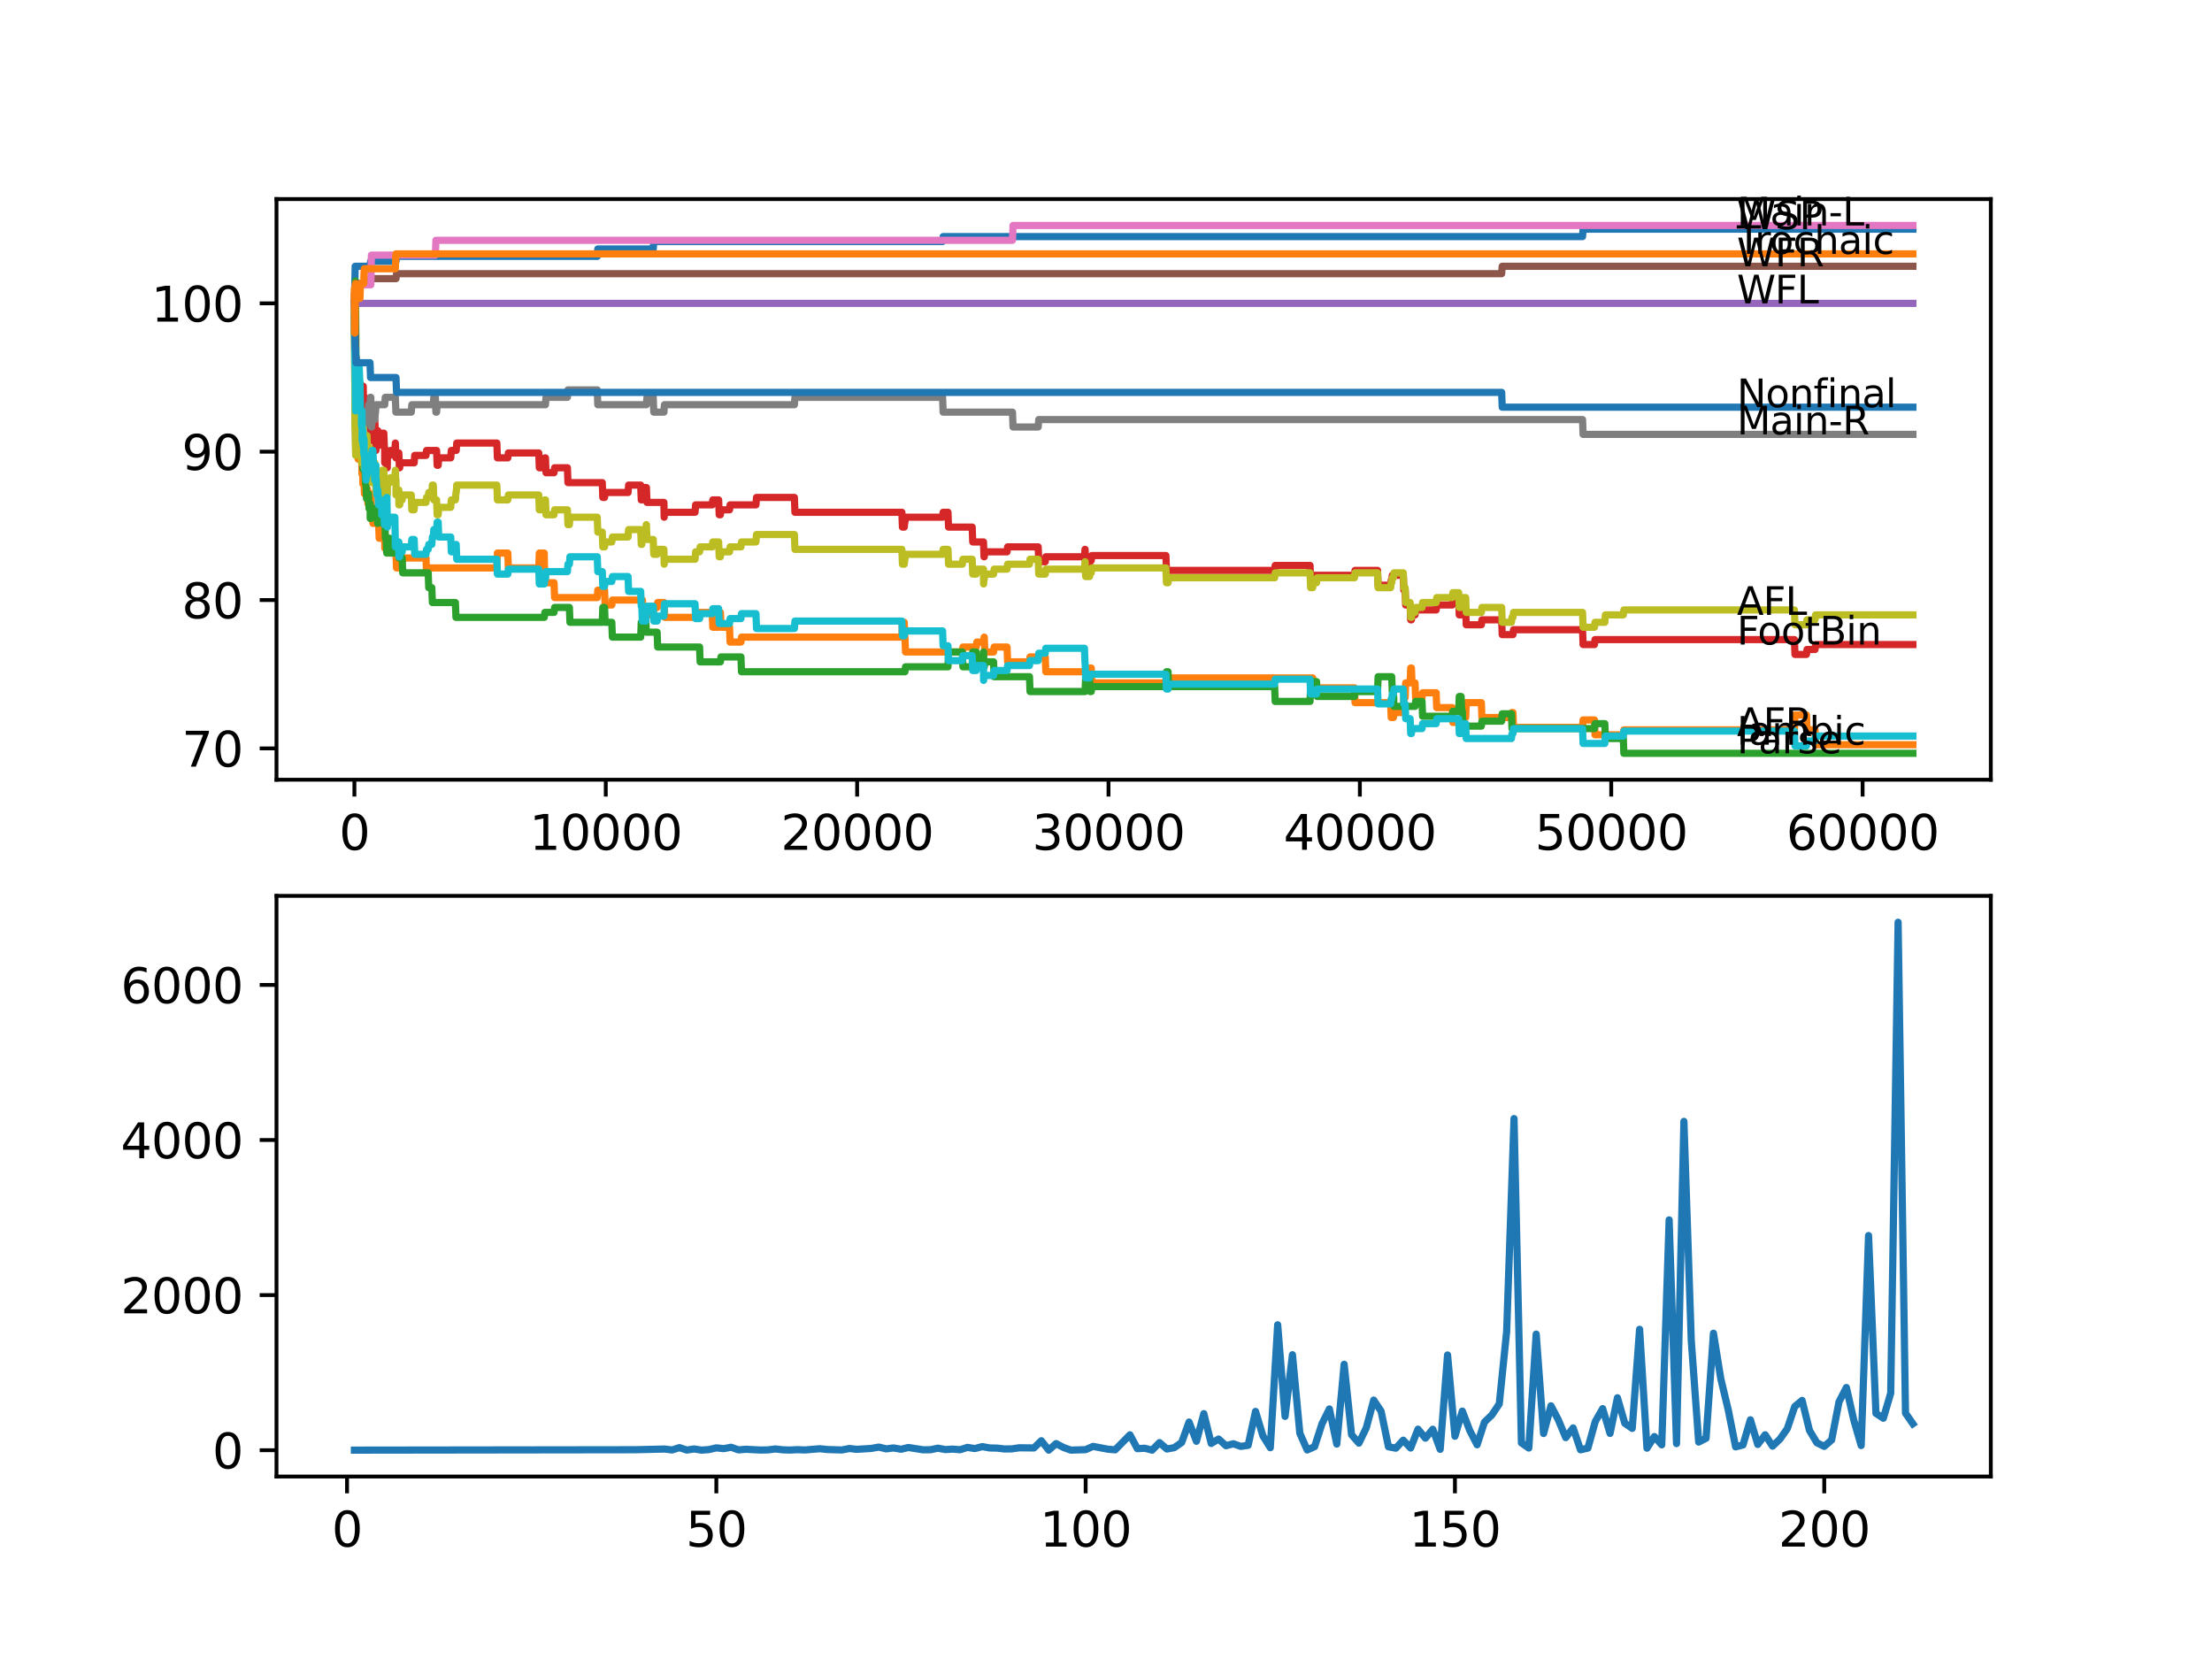 <?xml version="1.0" encoding="utf-8" standalone="no"?>
<!DOCTYPE svg PUBLIC "-//W3C//DTD SVG 1.1//EN"
  "http://www.w3.org/Graphics/SVG/1.1/DTD/svg11.dtd">
<svg xmlns:xlink="http://www.w3.org/1999/xlink" width="460.8pt" height="345.6pt" viewBox="0 0 460.8 345.6" xmlns="http://www.w3.org/2000/svg" version="1.1">
 <defs>
  <style type="text/css">*{stroke-linejoin: round; stroke-linecap: butt}</style>
 </defs>
 <g id="figure_1">
  <g id="patch_1">
   <path d="M 0 345.6 
L 460.8 345.6 
L 460.8 0 
L 0 0 
z
" style="fill: #ffffff"/>
  </g>
  <g id="axes_1">
   <g id="patch_2">
    <path d="M 57.6 162.432 
L 414.72 162.432 
L 414.72 41.472 
L 57.6 41.472 
z
" style="fill: #ffffff"/>
   </g>
   <g id="matplotlib.axis_1">
    <g id="xtick_1">
     <g id="line2d_1">
      <defs>
       <path id="m9321c99cbd" d="M 0 0 
L 0 3.5 
" style="stroke: #000000; stroke-width: 0.8"/>
      </defs>
      <g>
       <use xlink:href="#m9321c99cbd" x="73.827" y="162.432" style="stroke: #000000; stroke-width: 0.8"/>
      </g>
     </g>
     <g id="text_1">
      <!-- 0 -->
      <g transform="translate(70.646 177.03)scale(0.1 -0.1)">
       <defs>
        <path id="DejaVuSans-30" d="M 2034 4250 
Q 1547 4250 1301 3770 
Q 1056 3291 1056 2328 
Q 1056 1369 1301 889 
Q 1547 409 2034 409 
Q 2525 409 2770 889 
Q 3016 1369 3016 2328 
Q 3016 3291 2770 3770 
Q 2525 4250 2034 4250 
z
M 2034 4750 
Q 2819 4750 3233 4129 
Q 3647 3509 3647 2328 
Q 3647 1150 3233 529 
Q 2819 -91 2034 -91 
Q 1250 -91 836 529 
Q 422 1150 422 2328 
Q 422 3509 836 4129 
Q 1250 4750 2034 4750 
z
" transform="scale(0.016)"/>
       </defs>
       <use xlink:href="#DejaVuSans-30"/>
      </g>
     </g>
    </g>
    <g id="xtick_2">
     <g id="line2d_2">
      <g>
       <use xlink:href="#m9321c99cbd" x="126.192" y="162.432" style="stroke: #000000; stroke-width: 0.8"/>
      </g>
     </g>
     <g id="text_2">
      <!-- 10000 -->
      <g transform="translate(110.286 177.03)scale(0.1 -0.1)">
       <defs>
        <path id="DejaVuSans-31" d="M 794 531 
L 1825 531 
L 1825 4091 
L 703 3866 
L 703 4441 
L 1819 4666 
L 2450 4666 
L 2450 531 
L 3481 531 
L 3481 0 
L 794 0 
L 794 531 
z
" transform="scale(0.016)"/>
       </defs>
       <use xlink:href="#DejaVuSans-31"/>
       <use xlink:href="#DejaVuSans-30" x="63.623"/>
       <use xlink:href="#DejaVuSans-30" x="127.246"/>
       <use xlink:href="#DejaVuSans-30" x="190.869"/>
       <use xlink:href="#DejaVuSans-30" x="254.492"/>
      </g>
     </g>
    </g>
    <g id="xtick_3">
     <g id="line2d_3">
      <g>
       <use xlink:href="#m9321c99cbd" x="178.556" y="162.432" style="stroke: #000000; stroke-width: 0.8"/>
      </g>
     </g>
     <g id="text_3">
      <!-- 20000 -->
      <g transform="translate(162.65 177.03)scale(0.1 -0.1)">
       <defs>
        <path id="DejaVuSans-32" d="M 1228 531 
L 3431 531 
L 3431 0 
L 469 0 
L 469 531 
Q 828 903 1448 1529 
Q 2069 2156 2228 2338 
Q 2531 2678 2651 2914 
Q 2772 3150 2772 3378 
Q 2772 3750 2511 3984 
Q 2250 4219 1831 4219 
Q 1534 4219 1204 4116 
Q 875 4013 500 3803 
L 500 4441 
Q 881 4594 1212 4672 
Q 1544 4750 1819 4750 
Q 2544 4750 2975 4387 
Q 3406 4025 3406 3419 
Q 3406 3131 3298 2873 
Q 3191 2616 2906 2266 
Q 2828 2175 2409 1742 
Q 1991 1309 1228 531 
z
" transform="scale(0.016)"/>
       </defs>
       <use xlink:href="#DejaVuSans-32"/>
       <use xlink:href="#DejaVuSans-30" x="63.623"/>
       <use xlink:href="#DejaVuSans-30" x="127.246"/>
       <use xlink:href="#DejaVuSans-30" x="190.869"/>
       <use xlink:href="#DejaVuSans-30" x="254.492"/>
      </g>
     </g>
    </g>
    <g id="xtick_4">
     <g id="line2d_4">
      <g>
       <use xlink:href="#m9321c99cbd" x="230.921" y="162.432" style="stroke: #000000; stroke-width: 0.8"/>
      </g>
     </g>
     <g id="text_4">
      <!-- 30000 -->
      <g transform="translate(215.015 177.03)scale(0.1 -0.1)">
       <defs>
        <path id="DejaVuSans-33" d="M 2597 2516 
Q 3050 2419 3304 2112 
Q 3559 1806 3559 1356 
Q 3559 666 3084 287 
Q 2609 -91 1734 -91 
Q 1441 -91 1130 -33 
Q 819 25 488 141 
L 488 750 
Q 750 597 1062 519 
Q 1375 441 1716 441 
Q 2309 441 2620 675 
Q 2931 909 2931 1356 
Q 2931 1769 2642 2001 
Q 2353 2234 1838 2234 
L 1294 2234 
L 1294 2753 
L 1863 2753 
Q 2328 2753 2575 2939 
Q 2822 3125 2822 3475 
Q 2822 3834 2567 4026 
Q 2313 4219 1838 4219 
Q 1578 4219 1281 4162 
Q 984 4106 628 3988 
L 628 4550 
Q 988 4650 1302 4700 
Q 1616 4750 1894 4750 
Q 2613 4750 3031 4423 
Q 3450 4097 3450 3541 
Q 3450 3153 3228 2886 
Q 3006 2619 2597 2516 
z
" transform="scale(0.016)"/>
       </defs>
       <use xlink:href="#DejaVuSans-33"/>
       <use xlink:href="#DejaVuSans-30" x="63.623"/>
       <use xlink:href="#DejaVuSans-30" x="127.246"/>
       <use xlink:href="#DejaVuSans-30" x="190.869"/>
       <use xlink:href="#DejaVuSans-30" x="254.492"/>
      </g>
     </g>
    </g>
    <g id="xtick_5">
     <g id="line2d_5">
      <g>
       <use xlink:href="#m9321c99cbd" x="283.285" y="162.432" style="stroke: #000000; stroke-width: 0.8"/>
      </g>
     </g>
     <g id="text_5">
      <!-- 40000 -->
      <g transform="translate(267.379 177.03)scale(0.1 -0.1)">
       <defs>
        <path id="DejaVuSans-34" d="M 2419 4116 
L 825 1625 
L 2419 1625 
L 2419 4116 
z
M 2253 4666 
L 3047 4666 
L 3047 1625 
L 3713 1625 
L 3713 1100 
L 3047 1100 
L 3047 0 
L 2419 0 
L 2419 1100 
L 313 1100 
L 313 1709 
L 2253 4666 
z
" transform="scale(0.016)"/>
       </defs>
       <use xlink:href="#DejaVuSans-34"/>
       <use xlink:href="#DejaVuSans-30" x="63.623"/>
       <use xlink:href="#DejaVuSans-30" x="127.246"/>
       <use xlink:href="#DejaVuSans-30" x="190.869"/>
       <use xlink:href="#DejaVuSans-30" x="254.492"/>
      </g>
     </g>
    </g>
    <g id="xtick_6">
     <g id="line2d_6">
      <g>
       <use xlink:href="#m9321c99cbd" x="335.65" y="162.432" style="stroke: #000000; stroke-width: 0.8"/>
      </g>
     </g>
     <g id="text_6">
      <!-- 50000 -->
      <g transform="translate(319.744 177.03)scale(0.1 -0.1)">
       <defs>
        <path id="DejaVuSans-35" d="M 691 4666 
L 3169 4666 
L 3169 4134 
L 1269 4134 
L 1269 2991 
Q 1406 3038 1543 3061 
Q 1681 3084 1819 3084 
Q 2600 3084 3056 2656 
Q 3513 2228 3513 1497 
Q 3513 744 3044 326 
Q 2575 -91 1722 -91 
Q 1428 -91 1123 -41 
Q 819 9 494 109 
L 494 744 
Q 775 591 1075 516 
Q 1375 441 1709 441 
Q 2250 441 2565 725 
Q 2881 1009 2881 1497 
Q 2881 1984 2565 2268 
Q 2250 2553 1709 2553 
Q 1456 2553 1204 2497 
Q 953 2441 691 2322 
L 691 4666 
z
" transform="scale(0.016)"/>
       </defs>
       <use xlink:href="#DejaVuSans-35"/>
       <use xlink:href="#DejaVuSans-30" x="63.623"/>
       <use xlink:href="#DejaVuSans-30" x="127.246"/>
       <use xlink:href="#DejaVuSans-30" x="190.869"/>
       <use xlink:href="#DejaVuSans-30" x="254.492"/>
      </g>
     </g>
    </g>
    <g id="xtick_7">
     <g id="line2d_7">
      <g>
       <use xlink:href="#m9321c99cbd" x="388.014" y="162.432" style="stroke: #000000; stroke-width: 0.8"/>
      </g>
     </g>
     <g id="text_7">
      <!-- 60000 -->
      <g transform="translate(372.108 177.03)scale(0.1 -0.1)">
       <defs>
        <path id="DejaVuSans-36" d="M 2113 2584 
Q 1688 2584 1439 2293 
Q 1191 2003 1191 1497 
Q 1191 994 1439 701 
Q 1688 409 2113 409 
Q 2538 409 2786 701 
Q 3034 994 3034 1497 
Q 3034 2003 2786 2293 
Q 2538 2584 2113 2584 
z
M 3366 4563 
L 3366 3988 
Q 3128 4100 2886 4159 
Q 2644 4219 2406 4219 
Q 1781 4219 1451 3797 
Q 1122 3375 1075 2522 
Q 1259 2794 1537 2939 
Q 1816 3084 2150 3084 
Q 2853 3084 3261 2657 
Q 3669 2231 3669 1497 
Q 3669 778 3244 343 
Q 2819 -91 2113 -91 
Q 1303 -91 875 529 
Q 447 1150 447 2328 
Q 447 3434 972 4092 
Q 1497 4750 2381 4750 
Q 2619 4750 2861 4703 
Q 3103 4656 3366 4563 
z
" transform="scale(0.016)"/>
       </defs>
       <use xlink:href="#DejaVuSans-36"/>
       <use xlink:href="#DejaVuSans-30" x="63.623"/>
       <use xlink:href="#DejaVuSans-30" x="127.246"/>
       <use xlink:href="#DejaVuSans-30" x="190.869"/>
       <use xlink:href="#DejaVuSans-30" x="254.492"/>
      </g>
     </g>
    </g>
   </g>
   <g id="matplotlib.axis_2">
    <g id="ytick_1">
     <g id="line2d_8">
      <defs>
       <path id="ma0bfb85cba" d="M 0 0 
L -3.5 0 
" style="stroke: #000000; stroke-width: 0.8"/>
      </defs>
      <g>
       <use xlink:href="#ma0bfb85cba" x="57.6" y="155.904" style="stroke: #000000; stroke-width: 0.8"/>
      </g>
     </g>
     <g id="text_8">
      <!-- 70 -->
      <g transform="translate(37.875 159.703)scale(0.1 -0.1)">
       <defs>
        <path id="DejaVuSans-37" d="M 525 4666 
L 3525 4666 
L 3525 4397 
L 1831 0 
L 1172 0 
L 2766 4134 
L 525 4134 
L 525 4666 
z
" transform="scale(0.016)"/>
       </defs>
       <use xlink:href="#DejaVuSans-37"/>
       <use xlink:href="#DejaVuSans-30" x="63.623"/>
      </g>
     </g>
    </g>
    <g id="ytick_2">
     <g id="line2d_9">
      <g>
       <use xlink:href="#ma0bfb85cba" x="57.6" y="125.001" style="stroke: #000000; stroke-width: 0.8"/>
      </g>
     </g>
     <g id="text_9">
      <!-- 80 -->
      <g transform="translate(37.875 128.8)scale(0.1 -0.1)">
       <defs>
        <path id="DejaVuSans-38" d="M 2034 2216 
Q 1584 2216 1326 1975 
Q 1069 1734 1069 1313 
Q 1069 891 1326 650 
Q 1584 409 2034 409 
Q 2484 409 2743 651 
Q 3003 894 3003 1313 
Q 3003 1734 2745 1975 
Q 2488 2216 2034 2216 
z
M 1403 2484 
Q 997 2584 770 2862 
Q 544 3141 544 3541 
Q 544 4100 942 4425 
Q 1341 4750 2034 4750 
Q 2731 4750 3128 4425 
Q 3525 4100 3525 3541 
Q 3525 3141 3298 2862 
Q 3072 2584 2669 2484 
Q 3125 2378 3379 2068 
Q 3634 1759 3634 1313 
Q 3634 634 3220 271 
Q 2806 -91 2034 -91 
Q 1263 -91 848 271 
Q 434 634 434 1313 
Q 434 1759 690 2068 
Q 947 2378 1403 2484 
z
M 1172 3481 
Q 1172 3119 1398 2916 
Q 1625 2713 2034 2713 
Q 2441 2713 2670 2916 
Q 2900 3119 2900 3481 
Q 2900 3844 2670 4047 
Q 2441 4250 2034 4250 
Q 1625 4250 1398 4047 
Q 1172 3844 1172 3481 
z
" transform="scale(0.016)"/>
       </defs>
       <use xlink:href="#DejaVuSans-38"/>
       <use xlink:href="#DejaVuSans-30" x="63.623"/>
      </g>
     </g>
    </g>
    <g id="ytick_3">
     <g id="line2d_10">
      <g>
       <use xlink:href="#ma0bfb85cba" x="57.6" y="94.097" style="stroke: #000000; stroke-width: 0.8"/>
      </g>
     </g>
     <g id="text_10">
      <!-- 90 -->
      <g transform="translate(37.875 97.897)scale(0.1 -0.1)">
       <defs>
        <path id="DejaVuSans-39" d="M 703 97 
L 703 672 
Q 941 559 1184 500 
Q 1428 441 1663 441 
Q 2288 441 2617 861 
Q 2947 1281 2994 2138 
Q 2813 1869 2534 1725 
Q 2256 1581 1919 1581 
Q 1219 1581 811 2004 
Q 403 2428 403 3163 
Q 403 3881 828 4315 
Q 1253 4750 1959 4750 
Q 2769 4750 3195 4129 
Q 3622 3509 3622 2328 
Q 3622 1225 3098 567 
Q 2575 -91 1691 -91 
Q 1453 -91 1209 -44 
Q 966 3 703 97 
z
M 1959 2075 
Q 2384 2075 2632 2365 
Q 2881 2656 2881 3163 
Q 2881 3666 2632 3958 
Q 2384 4250 1959 4250 
Q 1534 4250 1286 3958 
Q 1038 3666 1038 3163 
Q 1038 2656 1286 2365 
Q 1534 2075 1959 2075 
z
" transform="scale(0.016)"/>
       </defs>
       <use xlink:href="#DejaVuSans-39"/>
       <use xlink:href="#DejaVuSans-30" x="63.623"/>
      </g>
     </g>
    </g>
    <g id="ytick_4">
     <g id="line2d_11">
      <g>
       <use xlink:href="#ma0bfb85cba" x="57.6" y="63.194" style="stroke: #000000; stroke-width: 0.8"/>
      </g>
     </g>
     <g id="text_11">
      <!-- 100 -->
      <g transform="translate(31.512 66.994)scale(0.1 -0.1)">
       <use xlink:href="#DejaVuSans-31"/>
       <use xlink:href="#DejaVuSans-30" x="63.623"/>
       <use xlink:href="#DejaVuSans-30" x="127.246"/>
      </g>
     </g>
    </g>
   </g>
   <g id="line2d_12">
    <path d="M 73.833 61.649 
L 73.859 61.649 
L 73.99 55.469 
L 77.079 55.469 
L 77.195 54.438 
L 82.494 54.438 
L 82.609 53.408 
L 124.417 53.408 
L 124.532 51.863 
L 136.078 51.863 
L 136.194 50.318 
L 196.355 50.318 
L 196.47 49.288 
L 329.67 49.288 
L 329.785 47.743 
L 398.487 47.743 
L 398.487 47.743 
" clip-path="url(#p27b33a92a0)" style="fill: none; stroke: #1f77b4; stroke-width: 1.5; stroke-linecap: square"/>
   </g>
   <g id="line2d_13">
    <path d="M 73.833 61.649 
L 73.838 61.649 
L 73.979 82.251 
L 74 82.251 
L 74.121 89.462 
L 74.142 89.462 
L 74.262 87.402 
L 74.283 87.402 
L 74.398 92.552 
L 74.498 92.552 
L 74.613 95.643 
L 75.372 95.643 
L 75.404 98.733 
L 75.419 94.613 
L 75.477 94.613 
L 75.545 94.613 
L 75.592 100.793 
L 75.66 99.763 
L 75.807 99.763 
L 75.922 102.853 
L 76.241 102.853 
L 76.357 101.823 
L 76.54 101.823 
L 76.655 104.914 
L 76.755 104.914 
L 76.87 103.883 
L 77.111 103.883 
L 77.226 102.853 
L 77.289 102.853 
L 77.404 105.944 
L 77.582 105.944 
L 77.697 109.034 
L 78.87 109.034 
L 78.985 112.124 
L 79.514 112.124 
L 79.629 111.094 
L 80.148 111.094 
L 80.153 114.184 
L 80.258 112.124 
L 80.698 112.124 
L 80.813 115.215 
L 82.489 115.215 
L 82.604 118.305 
L 83.007 118.305 
L 83.138 114.184 
L 83.258 114.184 
L 83.374 117.275 
L 83.777 117.275 
L 83.892 116.245 
L 88.746 116.245 
L 88.861 119.335 
L 89.202 119.335 
L 89.317 118.305 
L 103.502 118.305 
L 103.618 115.215 
L 105.786 115.215 
L 105.901 118.305 
L 112.232 118.305 
L 112.347 115.215 
L 113.373 115.215 
L 113.494 121.395 
L 115.415 121.395 
L 115.531 124.486 
L 124.417 124.486 
L 124.532 122.94 
L 125.941 122.94 
L 126.056 126.031 
L 127.454 126.031 
L 127.569 125.001 
L 133.837 125.001 
L 133.952 128.091 
L 136.078 128.091 
L 136.194 126.546 
L 136.89 126.546 
L 137.005 125.516 
L 138.361 125.516 
L 138.477 128.606 
L 145.734 128.606 
L 145.85 127.576 
L 148.374 127.576 
L 148.489 130.666 
L 149.709 130.666 
L 149.824 127.576 
L 150.075 127.576 
L 150.191 130.666 
L 151.976 130.666 
L 152.091 133.756 
L 154.354 133.756 
L 154.469 132.726 
L 187.877 132.726 
L 187.993 129.636 
L 188.37 129.636 
L 188.485 132.726 
L 188.516 132.726 
L 188.631 135.817 
L 200.476 135.817 
L 200.591 134.787 
L 203.372 134.787 
L 203.487 133.756 
L 204.901 133.756 
L 205.016 132.726 
L 205.042 132.726 
L 205.158 135.817 
L 206.98 135.817 
L 207.095 134.787 
L 209.787 134.787 
L 209.902 137.877 
L 214.458 137.877 
L 214.573 136.847 
L 217.746 136.847 
L 217.861 139.937 
L 226.967 139.937 
L 227.083 139.165 
L 227.329 139.165 
L 227.444 142.255 
L 243.326 142.255 
L 243.441 141.225 
L 273.457 141.225 
L 273.572 144.315 
L 274.263 144.315 
L 274.378 143.285 
L 282.16 143.285 
L 282.275 146.375 
L 289.695 146.375 
L 289.81 149.466 
L 290.276 149.466 
L 290.391 148.435 
L 292.329 148.435 
L 292.444 145.345 
L 292.716 145.345 
L 292.831 142.255 
L 293.758 142.255 
L 293.874 139.165 
L 294.031 139.165 
L 294.146 142.255 
L 294.779 142.255 
L 294.895 145.345 
L 296.235 145.345 
L 296.35 144.315 
L 299.178 144.315 
L 299.293 147.405 
L 302.54 147.405 
L 302.655 150.496 
L 304.634 150.496 
L 304.75 149.466 
L 305.326 149.466 
L 305.441 146.375 
L 308.593 146.375 
L 308.708 149.466 
L 314.861 149.466 
L 314.976 148.435 
L 315.175 148.435 
L 315.291 151.526 
L 329.67 151.526 
L 329.785 149.981 
L 332.157 149.981 
L 332.272 153.071 
L 338.163 153.071 
L 338.279 152.041 
L 373.813 152.041 
L 373.928 148.951 
L 376.316 148.951 
L 376.431 152.041 
L 378.102 152.041 
L 378.217 155.131 
L 398.487 155.131 
L 398.487 155.131 
" clip-path="url(#p27b33a92a0)" style="fill: none; stroke: #ff7f0e; stroke-width: 1.5; stroke-linecap: square"/>
   </g>
   <g id="line2d_14">
    <path d="M 73.833 63.194 
L 73.838 63.194 
L 73.859 66.285 
L 73.927 61.134 
L 73.948 64.224 
L 73.953 64.224 
L 74.058 58.559 
L 74.068 61.649 
L 74.074 61.649 
L 74.225 86.372 
L 74.283 86.372 
L 74.33 85.342 
L 74.335 88.432 
L 74.388 87.402 
L 74.513 87.402 
L 74.629 90.492 
L 74.686 90.492 
L 74.781 87.402 
L 74.796 90.492 
L 75.288 90.492 
L 75.309 87.402 
L 75.398 90.492 
L 75.404 90.492 
L 75.524 96.673 
L 75.545 96.673 
L 75.592 94.613 
L 75.597 97.703 
L 75.65 97.703 
L 76.027 97.703 
L 76.142 100.793 
L 76.241 100.793 
L 76.357 103.883 
L 76.54 103.883 
L 76.655 102.853 
L 76.755 102.853 
L 76.87 105.944 
L 77.079 105.944 
L 77.111 104.914 
L 77.116 108.004 
L 77.179 108.004 
L 77.289 108.004 
L 77.404 106.974 
L 77.582 106.974 
L 77.697 105.944 
L 78.561 105.944 
L 78.676 109.034 
L 78.718 109.034 
L 78.834 105.944 
L 79.514 105.944 
L 79.629 109.034 
L 79.959 109.034 
L 80.075 105.944 
L 80.153 105.944 
L 80.274 112.124 
L 80.446 112.124 
L 80.562 115.215 
L 80.603 115.215 
L 80.719 112.124 
L 81.216 112.124 
L 81.331 115.215 
L 82.489 115.215 
L 82.609 113.154 
L 83.007 113.154 
L 83.122 116.245 
L 83.777 116.245 
L 83.892 119.335 
L 89.202 119.335 
L 89.317 122.425 
L 89.956 122.425 
L 90.071 125.516 
L 94.868 125.516 
L 94.983 128.606 
L 113.389 128.606 
L 113.504 127.576 
L 115.415 127.576 
L 115.531 126.546 
L 118.615 126.546 
L 118.73 129.636 
L 125.464 129.636 
L 125.579 126.546 
L 125.941 126.546 
L 126.056 129.636 
L 127.454 129.636 
L 127.569 132.726 
L 133.471 132.726 
L 133.586 129.636 
L 133.837 129.636 
L 133.952 128.606 
L 134.513 128.606 
L 134.628 131.696 
L 136.89 131.696 
L 137.005 134.787 
L 145.734 134.787 
L 145.85 137.877 
L 150.075 137.877 
L 150.191 136.847 
L 154.354 136.847 
L 154.469 139.937 
L 188.516 139.937 
L 188.631 138.907 
L 197.481 138.907 
L 197.596 135.817 
L 200.476 135.817 
L 200.591 138.907 
L 202.524 138.907 
L 202.639 135.817 
L 203.372 135.817 
L 203.487 138.907 
L 204.875 138.907 
L 204.901 135.817 
L 204.985 138.907 
L 205.042 138.907 
L 205.158 137.877 
L 206.98 137.877 
L 207.095 140.967 
L 214.458 140.967 
L 214.573 144.058 
L 226.046 144.058 
L 226.161 140.967 
L 226.967 140.967 
L 227.083 144.058 
L 227.329 144.058 
L 227.444 143.027 
L 242.881 143.027 
L 242.996 139.937 
L 243.326 139.937 
L 243.441 143.027 
L 265.529 143.027 
L 265.644 146.118 
L 272.907 146.118 
L 273.022 143.027 
L 273.457 143.027 
L 273.572 141.997 
L 274.263 141.997 
L 274.378 145.088 
L 282.16 145.088 
L 282.275 144.058 
L 286.967 144.058 
L 287.082 140.967 
L 289.92 140.967 
L 290.035 144.058 
L 290.276 144.058 
L 290.391 147.148 
L 294.779 147.148 
L 294.895 146.118 
L 296.235 146.118 
L 296.35 149.208 
L 302.54 149.208 
L 302.655 148.178 
L 303.875 148.178 
L 303.99 145.088 
L 304.378 145.088 
L 304.493 148.178 
L 304.634 148.178 
L 304.75 151.268 
L 308.593 151.268 
L 308.708 150.238 
L 312.824 150.238 
L 312.939 148.693 
L 314.861 148.693 
L 314.976 151.783 
L 332.157 151.783 
L 332.272 150.753 
L 334.315 150.753 
L 334.43 153.844 
L 338.163 153.844 
L 338.279 156.934 
L 398.487 156.934 
L 398.487 156.934 
" clip-path="url(#p27b33a92a0)" style="fill: none; stroke: #2ca02c; stroke-width: 1.5; stroke-linecap: square"/>
   </g>
   <g id="line2d_15">
    <path d="M 73.833 66.285 
L 73.838 69.375 
L 73.943 65.77 
L 73.948 68.86 
L 73.953 68.86 
L 74.079 77.873 
L 74.084 77.873 
L 74.1 80.964 
L 74.178 74.525 
L 74.189 74.525 
L 74.205 74.525 
L 74.283 80.706 
L 74.32 79.676 
L 74.372 79.676 
L 74.493 77.101 
L 74.498 77.101 
L 74.613 76.328 
L 74.686 76.328 
L 74.801 81.479 
L 74.828 81.479 
L 74.943 79.934 
L 74.985 79.934 
L 75.089 83.024 
L 75.095 81.479 
L 75.288 81.479 
L 75.372 84.569 
L 75.398 83.539 
L 75.414 83.539 
L 75.435 86.629 
L 75.524 84.054 
L 75.545 84.054 
L 75.66 80.449 
L 75.781 86.629 
L 75.807 86.629 
L 75.838 85.599 
L 75.844 88.689 
L 75.912 87.144 
L 75.969 87.144 
L 76.084 84.569 
L 76.121 84.569 
L 76.236 83.024 
L 76.451 83.024 
L 76.54 86.114 
L 76.561 85.084 
L 76.692 85.084 
L 76.807 88.174 
L 76.938 88.174 
L 77.053 86.629 
L 77.168 89.72 
L 77.289 89.72 
L 77.394 88.689 
L 77.509 91.78 
L 77.582 91.78 
L 77.702 89.204 
L 77.933 89.204 
L 78.048 87.659 
L 78.085 87.659 
L 78.2 90.75 
L 78.226 90.75 
L 78.31 93.84 
L 78.336 92.295 
L 78.399 92.295 
L 78.514 90.75 
L 78.561 90.75 
L 78.676 89.72 
L 78.718 89.72 
L 78.834 92.81 
L 78.87 92.81 
L 78.985 91.78 
L 79.509 91.78 
L 79.624 90.235 
L 79.959 90.235 
L 80.075 93.325 
L 80.143 93.325 
L 80.148 96.415 
L 80.253 95.385 
L 80.446 95.385 
L 80.562 94.355 
L 80.603 94.355 
L 80.672 97.445 
L 80.713 94.87 
L 81.216 94.87 
L 81.331 93.84 
L 82.253 93.84 
L 82.358 92.295 
L 82.473 95.385 
L 82.489 95.385 
L 82.604 94.355 
L 83.086 94.355 
L 83.201 97.445 
L 83.258 97.445 
L 83.374 96.415 
L 86.28 96.415 
L 86.395 94.87 
L 88.746 94.87 
L 88.861 93.84 
L 90.951 93.84 
L 91.066 96.93 
L 91.281 96.93 
L 91.396 95.385 
L 93.899 95.385 
L 94.014 93.84 
L 95.035 93.84 
L 95.15 92.295 
L 103.502 92.295 
L 103.618 95.385 
L 105.786 95.385 
L 105.901 94.355 
L 112.232 94.355 
L 112.347 97.445 
L 113.373 97.445 
L 113.494 95.385 
L 113.63 95.385 
L 113.745 98.475 
L 115.415 98.475 
L 115.531 97.445 
L 118.201 97.445 
L 118.316 100.536 
L 125.464 100.536 
L 125.579 103.626 
L 125.941 103.626 
L 126.056 102.596 
L 130.837 102.596 
L 130.952 101.051 
L 133.471 101.051 
L 133.586 104.141 
L 133.701 104.141 
L 133.816 102.596 
L 133.837 102.596 
L 133.952 101.566 
L 134.659 101.566 
L 134.775 104.656 
L 138.304 104.656 
L 138.361 107.746 
L 138.414 106.716 
L 144.792 106.716 
L 144.907 105.171 
L 148.374 105.171 
L 148.489 104.141 
L 149.709 104.141 
L 149.824 107.231 
L 150.075 107.231 
L 150.191 106.201 
L 151.976 106.201 
L 152.091 105.171 
L 157.48 105.171 
L 157.595 103.626 
L 165.486 103.626 
L 165.601 106.716 
L 187.877 106.716 
L 187.993 109.807 
L 188.37 109.807 
L 188.485 108.776 
L 188.516 108.776 
L 188.631 107.746 
L 196.355 107.746 
L 196.47 106.716 
L 197.481 106.716 
L 197.596 109.807 
L 202.524 109.807 
L 202.639 112.897 
L 204.875 112.897 
L 204.99 115.987 
L 205.042 115.987 
L 205.158 114.957 
L 209.787 114.957 
L 209.902 113.927 
L 216.275 113.927 
L 216.39 117.017 
L 217.746 117.017 
L 217.861 115.987 
L 225.91 115.987 
L 226.025 114.442 
L 226.046 114.442 
L 226.161 117.532 
L 226.967 117.532 
L 227.083 116.76 
L 227.329 116.76 
L 227.444 115.73 
L 242.881 115.73 
L 242.996 118.82 
L 265.529 118.82 
L 265.644 117.79 
L 272.907 117.79 
L 273.022 120.88 
L 273.457 120.88 
L 273.572 119.85 
L 282.16 119.85 
L 282.275 118.82 
L 286.967 118.82 
L 287.082 121.91 
L 289.695 121.91 
L 289.81 120.88 
L 289.92 120.88 
L 290.035 119.85 
L 292.329 119.85 
L 292.444 122.94 
L 292.716 122.94 
L 292.831 126.031 
L 293.758 126.031 
L 293.874 129.121 
L 294.031 129.121 
L 294.146 128.091 
L 294.779 128.091 
L 294.895 127.061 
L 299.178 127.061 
L 299.293 126.031 
L 302.54 126.031 
L 302.655 125.001 
L 303.875 125.001 
L 303.99 128.091 
L 304.378 128.091 
L 304.493 127.061 
L 305.326 127.061 
L 305.441 130.151 
L 308.593 130.151 
L 308.708 129.121 
L 312.824 129.121 
L 312.939 132.211 
L 315.175 132.211 
L 315.291 131.181 
L 329.67 131.181 
L 329.785 134.272 
L 332.157 134.272 
L 332.272 133.241 
L 373.813 133.241 
L 373.928 136.332 
L 376.316 136.332 
L 376.431 135.302 
L 378.102 135.302 
L 378.217 134.272 
L 398.487 134.272 
L 398.487 134.272 
" clip-path="url(#p27b33a92a0)" style="fill: none; stroke: #d62728; stroke-width: 1.5; stroke-linecap: square"/>
   </g>
   <g id="line2d_16">
    <path d="M 73.833 63.194 
L 398.487 63.194 
L 398.487 63.194 
" clip-path="url(#p27b33a92a0)" style="fill: none; stroke: #9467bd; stroke-width: 1.5; stroke-linecap: square"/>
   </g>
   <g id="line2d_17">
    <path d="M 73.833 63.194 
L 73.864 63.194 
L 73.985 60.619 
L 74.053 60.619 
L 74.168 59.074 
L 77.079 59.074 
L 77.195 58.044 
L 82.494 58.044 
L 82.609 57.014 
L 312.824 57.014 
L 312.939 55.469 
L 398.487 55.469 
L 398.487 55.469 
" clip-path="url(#p27b33a92a0)" style="fill: none; stroke: #8c564b; stroke-width: 1.5; stroke-linecap: square"/>
   </g>
   <g id="line2d_18">
    <path d="M 73.833 63.194 
L 73.869 63.194 
L 74.006 59.331 
L 77.247 59.331 
L 77.367 53.151 
L 90.694 53.151 
L 90.809 50.06 
L 210.918 50.06 
L 211.033 46.97 
L 398.487 46.97 
L 398.487 46.97 
" clip-path="url(#p27b33a92a0)" style="fill: none; stroke: #e377c2; stroke-width: 1.5; stroke-linecap: square"/>
   </g>
   <g id="line2d_19">
    <path d="M 73.833 66.285 
L 73.979 88.174 
L 74 88.174 
L 74.1 93.582 
L 74.115 92.81 
L 74.215 92.81 
L 74.335 90.235 
L 74.498 90.235 
L 74.618 88.432 
L 74.697 88.432 
L 74.817 85.342 
L 74.985 85.342 
L 75.1 88.432 
L 75.309 88.432 
L 75.425 87.402 
L 75.66 87.402 
L 75.76 85.857 
L 75.765 88.947 
L 75.838 88.947 
L 75.953 87.402 
L 76.451 87.402 
L 76.566 85.857 
L 76.692 85.857 
L 76.807 84.311 
L 77.053 84.311 
L 77.168 82.766 
L 77.247 82.766 
L 77.367 88.947 
L 77.394 88.947 
L 77.509 87.402 
L 78.085 87.402 
L 78.2 85.857 
L 78.226 85.857 
L 78.341 84.311 
L 80.143 84.311 
L 80.258 82.766 
L 82.358 82.766 
L 82.473 85.857 
L 85.678 85.857 
L 85.793 84.311 
L 90.259 84.311 
L 90.375 82.766 
L 90.694 82.766 
L 90.809 85.857 
L 90.951 85.857 
L 91.066 84.311 
L 113.63 84.311 
L 113.745 82.766 
L 118.201 82.766 
L 118.316 81.221 
L 124.417 81.221 
L 124.532 84.311 
L 134.659 84.311 
L 134.775 82.766 
L 136.078 82.766 
L 136.194 85.857 
L 138.304 85.857 
L 138.419 84.311 
L 165.486 84.311 
L 165.601 82.766 
L 196.355 82.766 
L 196.47 85.857 
L 210.918 85.857 
L 211.033 88.947 
L 216.275 88.947 
L 216.39 87.402 
L 329.67 87.402 
L 329.785 90.492 
L 398.487 90.492 
L 398.487 90.492 
" clip-path="url(#p27b33a92a0)" style="fill: none; stroke: #7f7f7f; stroke-width: 1.5; stroke-linecap: square"/>
   </g>
   <g id="line2d_20">
    <path d="M 73.833 66.285 
L 73.969 89.462 
L 73.974 88.432 
L 74 86.887 
L 74.058 93.84 
L 74.068 92.81 
L 74.074 92.81 
L 74.089 94.87 
L 74.205 86.372 
L 74.283 91.522 
L 74.32 90.492 
L 74.33 90.492 
L 74.456 86.887 
L 74.498 86.887 
L 74.618 85.084 
L 74.686 85.084 
L 74.807 93.325 
L 74.828 93.325 
L 74.943 91.78 
L 74.985 91.78 
L 75.089 94.87 
L 75.095 93.325 
L 75.288 93.325 
L 75.309 96.415 
L 75.398 94.355 
L 75.404 94.355 
L 75.414 93.325 
L 75.419 96.415 
L 75.508 94.87 
L 75.519 94.87 
L 75.655 89.204 
L 75.66 89.204 
L 75.781 95.385 
L 75.807 95.385 
L 75.838 94.355 
L 75.844 97.445 
L 75.912 95.9 
L 75.969 95.9 
L 76.084 93.325 
L 76.121 93.325 
L 76.236 91.78 
L 76.241 91.78 
L 76.357 90.75 
L 76.451 90.75 
L 76.54 93.84 
L 76.561 92.81 
L 76.692 92.81 
L 76.755 95.9 
L 76.802 94.87 
L 76.938 94.87 
L 77.053 93.325 
L 77.111 99.506 
L 77.168 98.475 
L 77.289 98.475 
L 77.394 97.445 
L 77.509 100.536 
L 77.582 100.536 
L 77.702 97.96 
L 77.933 97.96 
L 78.048 96.415 
L 78.085 96.415 
L 78.2 99.506 
L 78.226 99.506 
L 78.31 102.596 
L 78.336 101.051 
L 78.399 101.051 
L 78.514 99.506 
L 78.561 99.506 
L 78.676 98.475 
L 78.718 98.475 
L 78.834 101.566 
L 78.87 101.566 
L 78.985 100.536 
L 79.509 100.536 
L 79.624 97.96 
L 79.959 97.96 
L 80.075 101.051 
L 80.143 101.051 
L 80.148 104.141 
L 80.253 101.051 
L 80.446 101.051 
L 80.562 100.021 
L 80.603 100.021 
L 80.672 103.111 
L 80.713 100.536 
L 81.216 100.536 
L 81.331 99.506 
L 82.253 99.506 
L 82.358 97.96 
L 82.473 101.051 
L 82.489 101.051 
L 82.494 100.021 
L 82.499 103.111 
L 82.588 103.111 
L 83.007 103.111 
L 83.086 102.081 
L 83.091 105.171 
L 83.106 105.171 
L 83.258 105.171 
L 83.374 104.141 
L 83.777 104.141 
L 83.892 103.111 
L 85.678 103.111 
L 85.793 106.201 
L 86.28 106.201 
L 86.395 104.656 
L 88.746 104.656 
L 88.861 103.626 
L 89.202 103.626 
L 89.317 102.596 
L 89.956 102.596 
L 90.071 101.051 
L 90.259 101.051 
L 90.375 104.141 
L 90.951 104.141 
L 91.066 107.231 
L 91.281 107.231 
L 91.396 105.686 
L 93.899 105.686 
L 94.014 104.141 
L 94.868 104.141 
L 94.983 102.596 
L 95.035 102.596 
L 95.15 101.051 
L 103.502 101.051 
L 103.618 104.141 
L 105.786 104.141 
L 105.901 103.111 
L 112.232 103.111 
L 112.347 106.201 
L 113.373 106.201 
L 113.494 104.141 
L 113.63 104.141 
L 113.745 107.231 
L 115.415 107.231 
L 115.531 106.201 
L 118.201 106.201 
L 118.316 109.291 
L 118.615 109.291 
L 118.73 107.746 
L 124.417 107.746 
L 124.532 110.837 
L 125.464 110.837 
L 125.579 113.927 
L 125.941 113.927 
L 126.056 112.897 
L 127.454 112.897 
L 127.569 111.867 
L 130.837 111.867 
L 130.952 110.322 
L 133.471 110.322 
L 133.586 113.412 
L 133.701 113.412 
L 133.816 111.867 
L 133.837 111.867 
L 133.952 110.837 
L 134.513 110.837 
L 134.628 109.291 
L 134.659 109.291 
L 134.775 112.382 
L 136.078 112.382 
L 136.194 115.472 
L 136.89 115.472 
L 137.005 114.442 
L 138.304 114.442 
L 138.361 117.532 
L 138.414 116.502 
L 144.792 116.502 
L 144.907 114.957 
L 145.734 114.957 
L 145.85 113.927 
L 148.374 113.927 
L 148.489 112.897 
L 149.709 112.897 
L 149.824 115.987 
L 150.075 115.987 
L 150.191 114.957 
L 151.976 114.957 
L 152.091 113.927 
L 154.354 113.927 
L 154.469 112.897 
L 157.48 112.897 
L 157.595 111.352 
L 165.486 111.352 
L 165.601 114.442 
L 187.877 114.442 
L 187.993 117.532 
L 188.37 117.532 
L 188.485 116.502 
L 188.516 116.502 
L 188.631 115.472 
L 196.355 115.472 
L 196.47 114.442 
L 197.481 114.442 
L 197.596 117.532 
L 200.476 117.532 
L 200.591 116.502 
L 202.524 116.502 
L 202.639 119.593 
L 203.372 119.593 
L 203.487 118.562 
L 204.875 118.562 
L 204.901 121.653 
L 204.985 120.623 
L 205.042 120.623 
L 205.158 119.593 
L 206.98 119.593 
L 207.095 118.562 
L 209.787 118.562 
L 209.902 117.532 
L 214.458 117.532 
L 214.573 116.502 
L 216.275 116.502 
L 216.39 119.593 
L 217.746 119.593 
L 217.861 118.562 
L 225.91 118.562 
L 226.025 117.017 
L 226.046 117.017 
L 226.161 120.108 
L 226.967 120.108 
L 227.083 119.335 
L 227.329 119.335 
L 227.444 118.305 
L 242.881 118.305 
L 242.996 121.395 
L 243.326 121.395 
L 243.441 120.365 
L 265.529 120.365 
L 265.644 119.335 
L 272.907 119.335 
L 273.022 122.425 
L 273.457 122.425 
L 273.572 121.395 
L 274.263 121.395 
L 274.378 120.365 
L 282.16 120.365 
L 282.275 119.335 
L 286.967 119.335 
L 287.082 122.425 
L 289.695 122.425 
L 289.81 121.395 
L 289.92 121.395 
L 290.035 120.365 
L 290.276 120.365 
L 290.391 119.335 
L 292.329 119.335 
L 292.444 122.425 
L 292.716 122.425 
L 292.831 125.516 
L 293.758 125.516 
L 293.874 128.606 
L 294.031 128.606 
L 294.146 127.576 
L 294.779 127.576 
L 294.895 126.546 
L 296.235 126.546 
L 296.35 125.516 
L 299.178 125.516 
L 299.293 124.486 
L 302.54 124.486 
L 302.655 123.455 
L 303.875 123.455 
L 303.99 126.546 
L 304.378 126.546 
L 304.493 125.516 
L 304.634 125.516 
L 304.75 124.486 
L 305.326 124.486 
L 305.441 127.576 
L 308.593 127.576 
L 308.708 126.546 
L 312.824 126.546 
L 312.939 129.636 
L 314.861 129.636 
L 314.976 128.606 
L 315.175 128.606 
L 315.291 127.576 
L 329.67 127.576 
L 329.785 130.666 
L 332.157 130.666 
L 332.272 129.636 
L 334.315 129.636 
L 334.43 128.091 
L 338.163 128.091 
L 338.279 127.061 
L 373.813 127.061 
L 373.928 130.151 
L 376.316 130.151 
L 376.431 129.121 
L 378.102 129.121 
L 378.217 128.091 
L 398.487 128.091 
L 398.487 128.091 
" clip-path="url(#p27b33a92a0)" style="fill: none; stroke: #bcbd22; stroke-width: 1.5; stroke-linecap: square"/>
   </g>
   <g id="line2d_21">
    <path d="M 73.833 66.285 
L 73.958 76.586 
L 73.964 76.586 
L 74.058 85.599 
L 74.084 83.539 
L 74.173 74.525 
L 74.205 76.586 
L 74.215 79.676 
L 74.314 77.101 
L 74.33 77.101 
L 74.419 76.071 
L 74.424 79.161 
L 74.43 79.161 
L 74.498 79.161 
L 74.618 77.358 
L 74.686 77.358 
L 74.697 80.449 
L 74.791 76.328 
L 74.828 76.328 
L 74.943 79.418 
L 74.985 79.418 
L 75.105 85.599 
L 75.288 85.599 
L 75.309 88.689 
L 75.398 86.629 
L 75.404 86.629 
L 75.414 85.599 
L 75.44 91.78 
L 75.487 91.78 
L 75.519 91.78 
L 75.608 89.72 
L 75.613 92.81 
L 75.624 92.81 
L 75.66 92.81 
L 75.76 91.265 
L 75.765 94.355 
L 75.807 94.355 
L 75.854 91.78 
L 75.859 94.87 
L 75.912 94.87 
L 75.969 94.87 
L 76.027 97.96 
L 76.079 96.93 
L 76.121 96.93 
L 76.236 100.021 
L 76.241 100.021 
L 76.357 98.99 
L 76.451 98.99 
L 76.566 97.445 
L 76.692 97.445 
L 76.807 94.87 
L 76.938 94.87 
L 77.053 97.96 
L 77.168 95.385 
L 77.394 95.385 
L 77.509 93.84 
L 77.692 93.84 
L 77.807 96.93 
L 77.933 96.93 
L 78.048 100.021 
L 78.085 100.021 
L 78.2 98.475 
L 78.226 98.475 
L 78.31 96.93 
L 78.315 100.021 
L 78.331 100.021 
L 78.399 100.021 
L 78.514 103.111 
L 78.561 103.111 
L 78.676 102.081 
L 78.718 102.081 
L 78.834 105.171 
L 78.87 105.171 
L 78.985 104.141 
L 79.509 104.141 
L 79.514 107.231 
L 79.619 106.201 
L 79.959 106.201 
L 80.075 109.291 
L 80.143 109.291 
L 80.268 104.656 
L 80.446 104.656 
L 80.562 103.626 
L 80.603 103.626 
L 80.698 109.807 
L 80.719 108.776 
L 81.216 108.776 
L 81.331 107.746 
L 82.253 107.746 
L 82.373 113.927 
L 83.007 113.927 
L 83.086 112.897 
L 83.091 115.987 
L 83.106 115.987 
L 83.258 115.987 
L 83.374 114.957 
L 83.777 114.957 
L 83.892 113.927 
L 85.678 113.927 
L 85.793 112.382 
L 86.28 112.382 
L 86.395 115.472 
L 88.746 115.472 
L 88.861 114.442 
L 89.202 114.442 
L 89.317 113.412 
L 89.956 113.412 
L 90.071 111.867 
L 90.259 111.867 
L 90.375 110.322 
L 90.951 110.322 
L 91.066 108.776 
L 91.281 108.776 
L 91.396 111.867 
L 93.899 111.867 
L 94.014 114.957 
L 94.868 114.957 
L 94.983 113.412 
L 95.035 113.412 
L 95.15 116.502 
L 103.502 116.502 
L 103.618 119.593 
L 105.786 119.593 
L 105.901 118.562 
L 112.232 118.562 
L 112.347 121.653 
L 113.373 121.653 
L 113.488 120.623 
L 113.63 120.623 
L 113.745 119.077 
L 118.201 119.077 
L 118.316 117.532 
L 118.615 117.532 
L 118.73 115.987 
L 124.417 115.987 
L 124.532 119.077 
L 125.464 119.077 
L 125.579 122.168 
L 125.941 122.168 
L 126.056 121.138 
L 127.454 121.138 
L 127.569 120.108 
L 130.837 120.108 
L 130.952 123.198 
L 133.471 123.198 
L 133.586 126.288 
L 133.701 126.288 
L 133.816 129.379 
L 134.513 129.379 
L 134.628 127.833 
L 134.659 127.833 
L 134.775 126.288 
L 136.078 126.288 
L 136.194 129.379 
L 136.89 129.379 
L 137.005 128.348 
L 138.304 128.348 
L 138.419 125.773 
L 144.792 125.773 
L 144.907 128.863 
L 145.734 128.863 
L 145.85 127.833 
L 148.374 127.833 
L 148.489 126.803 
L 149.709 126.803 
L 149.824 129.894 
L 151.976 129.894 
L 152.091 128.863 
L 154.354 128.863 
L 154.469 127.833 
L 157.48 127.833 
L 157.595 130.924 
L 165.486 130.924 
L 165.601 129.379 
L 187.877 129.379 
L 187.993 132.469 
L 188.37 132.469 
L 188.485 131.439 
L 196.355 131.439 
L 196.47 134.529 
L 197.481 134.529 
L 197.596 137.619 
L 200.476 137.619 
L 200.591 136.589 
L 202.524 136.589 
L 202.639 139.68 
L 203.372 139.68 
L 203.487 138.649 
L 204.875 138.649 
L 204.901 141.74 
L 204.985 140.71 
L 206.98 140.71 
L 207.095 139.68 
L 209.787 139.68 
L 209.902 138.649 
L 214.458 138.649 
L 214.573 137.619 
L 216.275 137.619 
L 216.39 136.074 
L 217.746 136.074 
L 217.861 135.044 
L 225.91 135.044 
L 226.025 138.134 
L 226.046 138.134 
L 226.161 141.225 
L 226.967 141.225 
L 227.083 140.452 
L 242.881 140.452 
L 242.996 143.542 
L 243.326 143.542 
L 243.441 142.512 
L 265.529 142.512 
L 265.644 141.482 
L 272.907 141.482 
L 273.022 144.573 
L 274.263 144.573 
L 274.378 143.542 
L 286.967 143.542 
L 287.082 146.633 
L 289.695 146.633 
L 289.81 145.603 
L 289.92 145.603 
L 290.035 144.573 
L 290.276 144.573 
L 290.391 143.542 
L 292.329 143.542 
L 292.444 146.633 
L 292.716 146.633 
L 292.831 149.723 
L 293.758 149.723 
L 293.874 152.813 
L 294.031 152.813 
L 294.146 151.783 
L 296.235 151.783 
L 296.35 150.753 
L 299.178 150.753 
L 299.293 149.723 
L 303.875 149.723 
L 303.99 152.813 
L 304.378 152.813 
L 304.493 151.783 
L 304.634 151.783 
L 304.75 150.753 
L 305.326 150.753 
L 305.441 153.844 
L 314.861 153.844 
L 314.976 152.813 
L 315.175 152.813 
L 315.291 151.783 
L 329.67 151.783 
L 329.785 154.874 
L 334.315 154.874 
L 334.43 153.328 
L 338.163 153.328 
L 338.279 152.298 
L 373.813 152.298 
L 373.928 155.389 
L 376.316 155.389 
L 376.431 154.359 
L 378.102 154.359 
L 378.217 153.328 
L 398.487 153.328 
L 398.487 153.328 
" clip-path="url(#p27b33a92a0)" style="fill: none; stroke: #17becf; stroke-width: 1.5; stroke-linecap: square"/>
   </g>
   <g id="line2d_22">
    <path d="M 73.833 63.194 
L 73.864 63.194 
L 73.99 72.465 
L 74.053 72.465 
L 74.168 75.556 
L 77.079 75.556 
L 77.195 78.646 
L 82.494 78.646 
L 82.609 81.736 
L 312.824 81.736 
L 312.939 84.827 
L 398.487 84.827 
L 398.487 84.827 
" clip-path="url(#p27b33a92a0)" style="fill: none; stroke: #1f77b4; stroke-width: 1.5; stroke-linecap: square"/>
   </g>
   <g id="line2d_23">
    <path d="M 73.833 63.194 
L 73.838 60.104 
L 73.88 69.375 
L 73.932 69.375 
L 73.943 69.375 
L 74.058 59.074 
L 74.063 62.164 
L 74.985 62.164 
L 75.1 59.074 
L 75.76 59.074 
L 75.875 55.984 
L 82.358 55.984 
L 82.473 52.893 
L 398.487 52.893 
L 398.487 52.893 
" clip-path="url(#p27b33a92a0)" style="fill: none; stroke: #ff7f0e; stroke-width: 1.5; stroke-linecap: square"/>
   </g>
   <g id="patch_3">
    <path d="M 57.6 162.432 
L 57.6 41.472 
" style="fill: none; stroke: #000000; stroke-width: 0.8; stroke-linejoin: miter; stroke-linecap: square"/>
   </g>
   <g id="patch_4">
    <path d="M 414.72 162.432 
L 414.72 41.472 
" style="fill: none; stroke: #000000; stroke-width: 0.8; stroke-linejoin: miter; stroke-linecap: square"/>
   </g>
   <g id="patch_5">
    <path d="M 57.6 162.432 
L 414.72 162.432 
" style="fill: none; stroke: #000000; stroke-width: 0.8; stroke-linejoin: miter; stroke-linecap: square"/>
   </g>
   <g id="patch_6">
    <path d="M 57.6 41.472 
L 414.72 41.472 
" style="fill: none; stroke: #000000; stroke-width: 0.8; stroke-linejoin: miter; stroke-linecap: square"/>
   </g>
   <g id="text_12">
    <!-- WSP -->
    <g transform="translate(361.832 47.743)scale(0.08 -0.08)">
     <defs>
      <path id="DejaVuSans-57" d="M 213 4666 
L 850 4666 
L 1831 722 
L 2809 4666 
L 3519 4666 
L 4500 722 
L 5478 4666 
L 6119 4666 
L 4947 0 
L 4153 0 
L 3169 4050 
L 2175 0 
L 1381 0 
L 213 4666 
z
" transform="scale(0.016)"/>
      <path id="DejaVuSans-53" d="M 3425 4513 
L 3425 3897 
Q 3066 4069 2747 4153 
Q 2428 4238 2131 4238 
Q 1616 4238 1336 4038 
Q 1056 3838 1056 3469 
Q 1056 3159 1242 3001 
Q 1428 2844 1947 2747 
L 2328 2669 
Q 3034 2534 3370 2195 
Q 3706 1856 3706 1288 
Q 3706 609 3251 259 
Q 2797 -91 1919 -91 
Q 1588 -91 1214 -16 
Q 841 59 441 206 
L 441 856 
Q 825 641 1194 531 
Q 1563 422 1919 422 
Q 2459 422 2753 634 
Q 3047 847 3047 1241 
Q 3047 1584 2836 1778 
Q 2625 1972 2144 2069 
L 1759 2144 
Q 1053 2284 737 2584 
Q 422 2884 422 3419 
Q 422 4038 858 4394 
Q 1294 4750 2059 4750 
Q 2388 4750 2728 4690 
Q 3069 4631 3425 4513 
z
" transform="scale(0.016)"/>
      <path id="DejaVuSans-50" d="M 1259 4147 
L 1259 2394 
L 2053 2394 
Q 2494 2394 2734 2622 
Q 2975 2850 2975 3272 
Q 2975 3691 2734 3919 
Q 2494 4147 2053 4147 
L 1259 4147 
z
M 628 4666 
L 2053 4666 
Q 2838 4666 3239 4311 
Q 3641 3956 3641 3272 
Q 3641 2581 3239 2228 
Q 2838 1875 2053 1875 
L 1259 1875 
L 1259 0 
L 628 0 
L 628 4666 
z
" transform="scale(0.016)"/>
     </defs>
     <use xlink:href="#DejaVuSans-57"/>
     <use xlink:href="#DejaVuSans-53" x="98.877"/>
     <use xlink:href="#DejaVuSans-50" x="162.354"/>
    </g>
   </g>
   <g id="text_13">
    <!-- Iambic -->
    <g transform="translate(361.832 155.131)scale(0.08 -0.08)">
     <defs>
      <path id="DejaVuSans-49" d="M 628 4666 
L 1259 4666 
L 1259 0 
L 628 0 
L 628 4666 
z
" transform="scale(0.016)"/>
      <path id="DejaVuSans-61" d="M 2194 1759 
Q 1497 1759 1228 1600 
Q 959 1441 959 1056 
Q 959 750 1161 570 
Q 1363 391 1709 391 
Q 2188 391 2477 730 
Q 2766 1069 2766 1631 
L 2766 1759 
L 2194 1759 
z
M 3341 1997 
L 3341 0 
L 2766 0 
L 2766 531 
Q 2569 213 2275 61 
Q 1981 -91 1556 -91 
Q 1019 -91 701 211 
Q 384 513 384 1019 
Q 384 1609 779 1909 
Q 1175 2209 1959 2209 
L 2766 2209 
L 2766 2266 
Q 2766 2663 2505 2880 
Q 2244 3097 1772 3097 
Q 1472 3097 1187 3025 
Q 903 2953 641 2809 
L 641 3341 
Q 956 3463 1253 3523 
Q 1550 3584 1831 3584 
Q 2591 3584 2966 3190 
Q 3341 2797 3341 1997 
z
" transform="scale(0.016)"/>
      <path id="DejaVuSans-6d" d="M 3328 2828 
Q 3544 3216 3844 3400 
Q 4144 3584 4550 3584 
Q 5097 3584 5394 3201 
Q 5691 2819 5691 2113 
L 5691 0 
L 5113 0 
L 5113 2094 
Q 5113 2597 4934 2840 
Q 4756 3084 4391 3084 
Q 3944 3084 3684 2787 
Q 3425 2491 3425 1978 
L 3425 0 
L 2847 0 
L 2847 2094 
Q 2847 2600 2669 2842 
Q 2491 3084 2119 3084 
Q 1678 3084 1418 2786 
Q 1159 2488 1159 1978 
L 1159 0 
L 581 0 
L 581 3500 
L 1159 3500 
L 1159 2956 
Q 1356 3278 1631 3431 
Q 1906 3584 2284 3584 
Q 2666 3584 2933 3390 
Q 3200 3197 3328 2828 
z
" transform="scale(0.016)"/>
      <path id="DejaVuSans-62" d="M 3116 1747 
Q 3116 2381 2855 2742 
Q 2594 3103 2138 3103 
Q 1681 3103 1420 2742 
Q 1159 2381 1159 1747 
Q 1159 1113 1420 752 
Q 1681 391 2138 391 
Q 2594 391 2855 752 
Q 3116 1113 3116 1747 
z
M 1159 2969 
Q 1341 3281 1617 3432 
Q 1894 3584 2278 3584 
Q 2916 3584 3314 3078 
Q 3713 2572 3713 1747 
Q 3713 922 3314 415 
Q 2916 -91 2278 -91 
Q 1894 -91 1617 61 
Q 1341 213 1159 525 
L 1159 0 
L 581 0 
L 581 4863 
L 1159 4863 
L 1159 2969 
z
" transform="scale(0.016)"/>
      <path id="DejaVuSans-69" d="M 603 3500 
L 1178 3500 
L 1178 0 
L 603 0 
L 603 3500 
z
M 603 4863 
L 1178 4863 
L 1178 4134 
L 603 4134 
L 603 4863 
z
" transform="scale(0.016)"/>
      <path id="DejaVuSans-63" d="M 3122 3366 
L 3122 2828 
Q 2878 2963 2633 3030 
Q 2388 3097 2138 3097 
Q 1578 3097 1268 2742 
Q 959 2388 959 1747 
Q 959 1106 1268 751 
Q 1578 397 2138 397 
Q 2388 397 2633 464 
Q 2878 531 3122 666 
L 3122 134 
Q 2881 22 2623 -34 
Q 2366 -91 2075 -91 
Q 1284 -91 818 406 
Q 353 903 353 1747 
Q 353 2603 823 3093 
Q 1294 3584 2113 3584 
Q 2378 3584 2631 3529 
Q 2884 3475 3122 3366 
z
" transform="scale(0.016)"/>
     </defs>
     <use xlink:href="#DejaVuSans-49"/>
     <use xlink:href="#DejaVuSans-61" x="29.492"/>
     <use xlink:href="#DejaVuSans-6d" x="90.771"/>
     <use xlink:href="#DejaVuSans-62" x="188.184"/>
     <use xlink:href="#DejaVuSans-69" x="251.66"/>
     <use xlink:href="#DejaVuSans-63" x="279.443"/>
    </g>
   </g>
   <g id="text_14">
    <!-- Parse -->
    <g transform="translate(361.832 156.934)scale(0.08 -0.08)">
     <defs>
      <path id="DejaVuSans-72" d="M 2631 2963 
Q 2534 3019 2420 3045 
Q 2306 3072 2169 3072 
Q 1681 3072 1420 2755 
Q 1159 2438 1159 1844 
L 1159 0 
L 581 0 
L 581 3500 
L 1159 3500 
L 1159 2956 
Q 1341 3275 1631 3429 
Q 1922 3584 2338 3584 
Q 2397 3584 2469 3576 
Q 2541 3569 2628 3553 
L 2631 2963 
z
" transform="scale(0.016)"/>
      <path id="DejaVuSans-73" d="M 2834 3397 
L 2834 2853 
Q 2591 2978 2328 3040 
Q 2066 3103 1784 3103 
Q 1356 3103 1142 2972 
Q 928 2841 928 2578 
Q 928 2378 1081 2264 
Q 1234 2150 1697 2047 
L 1894 2003 
Q 2506 1872 2764 1633 
Q 3022 1394 3022 966 
Q 3022 478 2636 193 
Q 2250 -91 1575 -91 
Q 1294 -91 989 -36 
Q 684 19 347 128 
L 347 722 
Q 666 556 975 473 
Q 1284 391 1588 391 
Q 1994 391 2212 530 
Q 2431 669 2431 922 
Q 2431 1156 2273 1281 
Q 2116 1406 1581 1522 
L 1381 1569 
Q 847 1681 609 1914 
Q 372 2147 372 2553 
Q 372 3047 722 3315 
Q 1072 3584 1716 3584 
Q 2034 3584 2315 3537 
Q 2597 3491 2834 3397 
z
" transform="scale(0.016)"/>
      <path id="DejaVuSans-65" d="M 3597 1894 
L 3597 1613 
L 953 1613 
Q 991 1019 1311 708 
Q 1631 397 2203 397 
Q 2534 397 2845 478 
Q 3156 559 3463 722 
L 3463 178 
Q 3153 47 2828 -22 
Q 2503 -91 2169 -91 
Q 1331 -91 842 396 
Q 353 884 353 1716 
Q 353 2575 817 3079 
Q 1281 3584 2069 3584 
Q 2775 3584 3186 3129 
Q 3597 2675 3597 1894 
z
M 3022 2063 
Q 3016 2534 2758 2815 
Q 2500 3097 2075 3097 
Q 1594 3097 1305 2825 
Q 1016 2553 972 2059 
L 3022 2063 
z
" transform="scale(0.016)"/>
     </defs>
     <use xlink:href="#DejaVuSans-50"/>
     <use xlink:href="#DejaVuSans-61" x="55.803"/>
     <use xlink:href="#DejaVuSans-72" x="117.082"/>
     <use xlink:href="#DejaVuSans-73" x="158.195"/>
     <use xlink:href="#DejaVuSans-65" x="210.295"/>
    </g>
   </g>
   <g id="text_15">
    <!-- FootBin -->
    <g transform="translate(361.832 134.272)scale(0.08 -0.08)">
     <defs>
      <path id="DejaVuSans-46" d="M 628 4666 
L 3309 4666 
L 3309 4134 
L 1259 4134 
L 1259 2759 
L 3109 2759 
L 3109 2228 
L 1259 2228 
L 1259 0 
L 628 0 
L 628 4666 
z
" transform="scale(0.016)"/>
      <path id="DejaVuSans-6f" d="M 1959 3097 
Q 1497 3097 1228 2736 
Q 959 2375 959 1747 
Q 959 1119 1226 758 
Q 1494 397 1959 397 
Q 2419 397 2687 759 
Q 2956 1122 2956 1747 
Q 2956 2369 2687 2733 
Q 2419 3097 1959 3097 
z
M 1959 3584 
Q 2709 3584 3137 3096 
Q 3566 2609 3566 1747 
Q 3566 888 3137 398 
Q 2709 -91 1959 -91 
Q 1206 -91 779 398 
Q 353 888 353 1747 
Q 353 2609 779 3096 
Q 1206 3584 1959 3584 
z
" transform="scale(0.016)"/>
      <path id="DejaVuSans-74" d="M 1172 4494 
L 1172 3500 
L 2356 3500 
L 2356 3053 
L 1172 3053 
L 1172 1153 
Q 1172 725 1289 603 
Q 1406 481 1766 481 
L 2356 481 
L 2356 0 
L 1766 0 
Q 1100 0 847 248 
Q 594 497 594 1153 
L 594 3053 
L 172 3053 
L 172 3500 
L 594 3500 
L 594 4494 
L 1172 4494 
z
" transform="scale(0.016)"/>
      <path id="DejaVuSans-42" d="M 1259 2228 
L 1259 519 
L 2272 519 
Q 2781 519 3026 730 
Q 3272 941 3272 1375 
Q 3272 1813 3026 2020 
Q 2781 2228 2272 2228 
L 1259 2228 
z
M 1259 4147 
L 1259 2741 
L 2194 2741 
Q 2656 2741 2882 2914 
Q 3109 3088 3109 3444 
Q 3109 3797 2882 3972 
Q 2656 4147 2194 4147 
L 1259 4147 
z
M 628 4666 
L 2241 4666 
Q 2963 4666 3353 4366 
Q 3744 4066 3744 3513 
Q 3744 3084 3544 2831 
Q 3344 2578 2956 2516 
Q 3422 2416 3680 2098 
Q 3938 1781 3938 1306 
Q 3938 681 3513 340 
Q 3088 0 2303 0 
L 628 0 
L 628 4666 
z
" transform="scale(0.016)"/>
      <path id="DejaVuSans-6e" d="M 3513 2113 
L 3513 0 
L 2938 0 
L 2938 2094 
Q 2938 2591 2744 2837 
Q 2550 3084 2163 3084 
Q 1697 3084 1428 2787 
Q 1159 2491 1159 1978 
L 1159 0 
L 581 0 
L 581 3500 
L 1159 3500 
L 1159 2956 
Q 1366 3272 1645 3428 
Q 1925 3584 2291 3584 
Q 2894 3584 3203 3211 
Q 3513 2838 3513 2113 
z
" transform="scale(0.016)"/>
     </defs>
     <use xlink:href="#DejaVuSans-46"/>
     <use xlink:href="#DejaVuSans-6f" x="53.895"/>
     <use xlink:href="#DejaVuSans-6f" x="115.076"/>
     <use xlink:href="#DejaVuSans-74" x="176.258"/>
     <use xlink:href="#DejaVuSans-42" x="215.467"/>
     <use xlink:href="#DejaVuSans-69" x="284.07"/>
     <use xlink:href="#DejaVuSans-6e" x="311.854"/>
    </g>
   </g>
   <g id="text_16">
    <!-- WFL -->
    <g transform="translate(361.832 63.194)scale(0.08 -0.08)">
     <defs>
      <path id="DejaVuSans-4c" d="M 628 4666 
L 1259 4666 
L 1259 531 
L 3531 531 
L 3531 0 
L 628 0 
L 628 4666 
z
" transform="scale(0.016)"/>
     </defs>
     <use xlink:href="#DejaVuSans-57"/>
     <use xlink:href="#DejaVuSans-46" x="98.877"/>
     <use xlink:href="#DejaVuSans-4c" x="156.396"/>
    </g>
   </g>
   <g id="text_17">
    <!-- WFR -->
    <g transform="translate(361.832 55.469)scale(0.08 -0.08)">
     <defs>
      <path id="DejaVuSans-52" d="M 2841 2188 
Q 3044 2119 3236 1894 
Q 3428 1669 3622 1275 
L 4263 0 
L 3584 0 
L 2988 1197 
Q 2756 1666 2539 1819 
Q 2322 1972 1947 1972 
L 1259 1972 
L 1259 0 
L 628 0 
L 628 4666 
L 2053 4666 
Q 2853 4666 3247 4331 
Q 3641 3997 3641 3322 
Q 3641 2881 3436 2590 
Q 3231 2300 2841 2188 
z
M 1259 4147 
L 1259 2491 
L 2053 2491 
Q 2509 2491 2742 2702 
Q 2975 2913 2975 3322 
Q 2975 3731 2742 3939 
Q 2509 4147 2053 4147 
L 1259 4147 
z
" transform="scale(0.016)"/>
     </defs>
     <use xlink:href="#DejaVuSans-57"/>
     <use xlink:href="#DejaVuSans-46" x="98.877"/>
     <use xlink:href="#DejaVuSans-52" x="156.396"/>
    </g>
   </g>
   <g id="text_18">
    <!-- Main-L -->
    <g transform="translate(361.832 46.97)scale(0.08 -0.08)">
     <defs>
      <path id="DejaVuSans-4d" d="M 628 4666 
L 1569 4666 
L 2759 1491 
L 3956 4666 
L 4897 4666 
L 4897 0 
L 4281 0 
L 4281 4097 
L 3078 897 
L 2444 897 
L 1241 4097 
L 1241 0 
L 628 0 
L 628 4666 
z
" transform="scale(0.016)"/>
      <path id="DejaVuSans-2d" d="M 313 2009 
L 1997 2009 
L 1997 1497 
L 313 1497 
L 313 2009 
z
" transform="scale(0.016)"/>
     </defs>
     <use xlink:href="#DejaVuSans-4d"/>
     <use xlink:href="#DejaVuSans-61" x="86.279"/>
     <use xlink:href="#DejaVuSans-69" x="147.559"/>
     <use xlink:href="#DejaVuSans-6e" x="175.342"/>
     <use xlink:href="#DejaVuSans-2d" x="238.721"/>
     <use xlink:href="#DejaVuSans-4c" x="274.805"/>
    </g>
   </g>
   <g id="text_19">
    <!-- Main-R -->
    <g transform="translate(361.832 90.492)scale(0.08 -0.08)">
     <use xlink:href="#DejaVuSans-4d"/>
     <use xlink:href="#DejaVuSans-61" x="86.279"/>
     <use xlink:href="#DejaVuSans-69" x="147.559"/>
     <use xlink:href="#DejaVuSans-6e" x="175.342"/>
     <use xlink:href="#DejaVuSans-2d" x="238.721"/>
     <use xlink:href="#DejaVuSans-52" x="274.805"/>
    </g>
   </g>
   <g id="text_20">
    <!-- AFL -->
    <g transform="translate(361.832 128.091)scale(0.08 -0.08)">
     <defs>
      <path id="DejaVuSans-41" d="M 2188 4044 
L 1331 1722 
L 3047 1722 
L 2188 4044 
z
M 1831 4666 
L 2547 4666 
L 4325 0 
L 3669 0 
L 3244 1197 
L 1141 1197 
L 716 0 
L 50 0 
L 1831 4666 
z
" transform="scale(0.016)"/>
     </defs>
     <use xlink:href="#DejaVuSans-41"/>
     <use xlink:href="#DejaVuSans-46" x="68.408"/>
     <use xlink:href="#DejaVuSans-4c" x="125.928"/>
    </g>
   </g>
   <g id="text_21">
    <!-- AFR -->
    <g transform="translate(361.832 153.328)scale(0.08 -0.08)">
     <use xlink:href="#DejaVuSans-41"/>
     <use xlink:href="#DejaVuSans-46" x="68.408"/>
     <use xlink:href="#DejaVuSans-52" x="125.928"/>
    </g>
   </g>
   <g id="text_22">
    <!-- Nonfinal -->
    <g transform="translate(361.832 84.827)scale(0.08 -0.08)">
     <defs>
      <path id="DejaVuSans-4e" d="M 628 4666 
L 1478 4666 
L 3547 763 
L 3547 4666 
L 4159 4666 
L 4159 0 
L 3309 0 
L 1241 3903 
L 1241 0 
L 628 0 
L 628 4666 
z
" transform="scale(0.016)"/>
      <path id="DejaVuSans-66" d="M 2375 4863 
L 2375 4384 
L 1825 4384 
Q 1516 4384 1395 4259 
Q 1275 4134 1275 3809 
L 1275 3500 
L 2222 3500 
L 2222 3053 
L 1275 3053 
L 1275 0 
L 697 0 
L 697 3053 
L 147 3053 
L 147 3500 
L 697 3500 
L 697 3744 
Q 697 4328 969 4595 
Q 1241 4863 1831 4863 
L 2375 4863 
z
" transform="scale(0.016)"/>
      <path id="DejaVuSans-6c" d="M 603 4863 
L 1178 4863 
L 1178 0 
L 603 0 
L 603 4863 
z
" transform="scale(0.016)"/>
     </defs>
     <use xlink:href="#DejaVuSans-4e"/>
     <use xlink:href="#DejaVuSans-6f" x="74.805"/>
     <use xlink:href="#DejaVuSans-6e" x="135.986"/>
     <use xlink:href="#DejaVuSans-66" x="199.365"/>
     <use xlink:href="#DejaVuSans-69" x="234.57"/>
     <use xlink:href="#DejaVuSans-6e" x="262.354"/>
     <use xlink:href="#DejaVuSans-61" x="325.732"/>
     <use xlink:href="#DejaVuSans-6c" x="387.012"/>
    </g>
   </g>
   <g id="text_23">
    <!-- Trochaic -->
    <g transform="translate(361.832 52.893)scale(0.08 -0.08)">
     <defs>
      <path id="DejaVuSans-54" d="M -19 4666 
L 3928 4666 
L 3928 4134 
L 2272 4134 
L 2272 0 
L 1638 0 
L 1638 4134 
L -19 4134 
L -19 4666 
z
" transform="scale(0.016)"/>
      <path id="DejaVuSans-68" d="M 3513 2113 
L 3513 0 
L 2938 0 
L 2938 2094 
Q 2938 2591 2744 2837 
Q 2550 3084 2163 3084 
Q 1697 3084 1428 2787 
Q 1159 2491 1159 1978 
L 1159 0 
L 581 0 
L 581 4863 
L 1159 4863 
L 1159 2956 
Q 1366 3272 1645 3428 
Q 1925 3584 2291 3584 
Q 2894 3584 3203 3211 
Q 3513 2838 3513 2113 
z
" transform="scale(0.016)"/>
     </defs>
     <use xlink:href="#DejaVuSans-54"/>
     <use xlink:href="#DejaVuSans-72" x="46.334"/>
     <use xlink:href="#DejaVuSans-6f" x="85.197"/>
     <use xlink:href="#DejaVuSans-63" x="146.379"/>
     <use xlink:href="#DejaVuSans-68" x="201.359"/>
     <use xlink:href="#DejaVuSans-61" x="264.738"/>
     <use xlink:href="#DejaVuSans-69" x="326.018"/>
     <use xlink:href="#DejaVuSans-63" x="353.801"/>
    </g>
   </g>
  </g>
  <g id="axes_2">
   <g id="patch_7">
    <path d="M 57.6 307.584 
L 414.72 307.584 
L 414.72 186.624 
L 57.6 186.624 
z
" style="fill: #ffffff"/>
   </g>
   <g id="matplotlib.axis_3">
    <g id="xtick_8">
     <g id="line2d_24">
      <g>
       <use xlink:href="#m9321c99cbd" x="72.294" y="307.584" style="stroke: #000000; stroke-width: 0.8"/>
      </g>
     </g>
     <g id="text_24">
      <!-- 0 -->
      <g transform="translate(69.113 322.182)scale(0.1 -0.1)">
       <use xlink:href="#DejaVuSans-30"/>
      </g>
     </g>
    </g>
    <g id="xtick_9">
     <g id="line2d_25">
      <g>
       <use xlink:href="#m9321c99cbd" x="149.226" y="307.584" style="stroke: #000000; stroke-width: 0.8"/>
      </g>
     </g>
     <g id="text_25">
      <!-- 50 -->
      <g transform="translate(142.864 322.182)scale(0.1 -0.1)">
       <use xlink:href="#DejaVuSans-35"/>
       <use xlink:href="#DejaVuSans-30" x="63.623"/>
      </g>
     </g>
    </g>
    <g id="xtick_10">
     <g id="line2d_26">
      <g>
       <use xlink:href="#m9321c99cbd" x="226.159" y="307.584" style="stroke: #000000; stroke-width: 0.8"/>
      </g>
     </g>
     <g id="text_26">
      <!-- 100 -->
      <g transform="translate(216.615 322.182)scale(0.1 -0.1)">
       <use xlink:href="#DejaVuSans-31"/>
       <use xlink:href="#DejaVuSans-30" x="63.623"/>
       <use xlink:href="#DejaVuSans-30" x="127.246"/>
      </g>
     </g>
    </g>
    <g id="xtick_11">
     <g id="line2d_27">
      <g>
       <use xlink:href="#m9321c99cbd" x="303.091" y="307.584" style="stroke: #000000; stroke-width: 0.8"/>
      </g>
     </g>
     <g id="text_27">
      <!-- 150 -->
      <g transform="translate(293.547 322.182)scale(0.1 -0.1)">
       <use xlink:href="#DejaVuSans-31"/>
       <use xlink:href="#DejaVuSans-35" x="63.623"/>
       <use xlink:href="#DejaVuSans-30" x="127.246"/>
      </g>
     </g>
    </g>
    <g id="xtick_12">
     <g id="line2d_28">
      <g>
       <use xlink:href="#m9321c99cbd" x="380.024" y="307.584" style="stroke: #000000; stroke-width: 0.8"/>
      </g>
     </g>
     <g id="text_28">
      <!-- 200 -->
      <g transform="translate(370.48 322.182)scale(0.1 -0.1)">
       <use xlink:href="#DejaVuSans-32"/>
       <use xlink:href="#DejaVuSans-30" x="63.623"/>
       <use xlink:href="#DejaVuSans-30" x="127.246"/>
      </g>
     </g>
    </g>
   </g>
   <g id="matplotlib.axis_4">
    <g id="ytick_5">
     <g id="line2d_29">
      <g>
       <use xlink:href="#ma0bfb85cba" x="57.6" y="302.102" style="stroke: #000000; stroke-width: 0.8"/>
      </g>
     </g>
     <g id="text_29">
      <!-- 0 -->
      <g transform="translate(44.237 305.901)scale(0.1 -0.1)">
       <use xlink:href="#DejaVuSans-30"/>
      </g>
     </g>
    </g>
    <g id="ytick_6">
     <g id="line2d_30">
      <g>
       <use xlink:href="#ma0bfb85cba" x="57.6" y="269.793" style="stroke: #000000; stroke-width: 0.8"/>
      </g>
     </g>
     <g id="text_30">
      <!-- 2000 -->
      <g transform="translate(25.15 273.592)scale(0.1 -0.1)">
       <use xlink:href="#DejaVuSans-32"/>
       <use xlink:href="#DejaVuSans-30" x="63.623"/>
       <use xlink:href="#DejaVuSans-30" x="127.246"/>
       <use xlink:href="#DejaVuSans-30" x="190.869"/>
      </g>
     </g>
    </g>
    <g id="ytick_7">
     <g id="line2d_31">
      <g>
       <use xlink:href="#ma0bfb85cba" x="57.6" y="237.484" style="stroke: #000000; stroke-width: 0.8"/>
      </g>
     </g>
     <g id="text_31">
      <!-- 4000 -->
      <g transform="translate(25.15 241.283)scale(0.1 -0.1)">
       <use xlink:href="#DejaVuSans-34"/>
       <use xlink:href="#DejaVuSans-30" x="63.623"/>
       <use xlink:href="#DejaVuSans-30" x="127.246"/>
       <use xlink:href="#DejaVuSans-30" x="190.869"/>
      </g>
     </g>
    </g>
    <g id="ytick_8">
     <g id="line2d_32">
      <g>
       <use xlink:href="#ma0bfb85cba" x="57.6" y="205.175" style="stroke: #000000; stroke-width: 0.8"/>
      </g>
     </g>
     <g id="text_32">
      <!-- 6000 -->
      <g transform="translate(25.15 208.974)scale(0.1 -0.1)">
       <use xlink:href="#DejaVuSans-36"/>
       <use xlink:href="#DejaVuSans-30" x="63.623"/>
       <use xlink:href="#DejaVuSans-30" x="127.246"/>
       <use xlink:href="#DejaVuSans-30" x="190.869"/>
      </g>
     </g>
    </g>
   </g>
   <g id="line2d_33">
    <path d="M 73.833 302.086 
L 132.301 302.005 
L 138.456 301.86 
L 139.995 302.054 
L 141.533 301.569 
L 143.072 302.07 
L 144.61 301.844 
L 146.149 302.086 
L 147.688 301.973 
L 149.226 301.617 
L 150.765 301.779 
L 152.304 301.488 
L 153.842 302.037 
L 155.381 301.908 
L 158.458 302.07 
L 159.997 302.037 
L 161.536 301.844 
L 163.074 302.021 
L 164.613 302.07 
L 166.152 301.989 
L 167.69 302.054 
L 170.767 301.795 
L 172.306 301.957 
L 175.383 302.054 
L 176.922 301.747 
L 178.461 301.924 
L 181.538 301.73 
L 183.077 301.456 
L 184.615 301.827 
L 186.154 301.633 
L 187.693 301.908 
L 189.231 301.537 
L 192.309 302.021 
L 193.847 302.005 
L 195.386 301.682 
L 196.924 301.973 
L 198.463 301.876 
L 200.002 302.005 
L 201.54 301.52 
L 203.079 301.763 
L 204.618 301.359 
L 206.156 301.633 
L 207.695 301.666 
L 209.234 301.844 
L 210.772 301.827 
L 212.311 301.601 
L 215.388 301.633 
L 216.927 300.131 
L 218.466 302.086 
L 220.004 300.729 
L 221.543 301.537 
L 223.081 302.086 
L 226.159 301.989 
L 227.697 301.31 
L 230.775 301.892 
L 232.313 302.021 
L 235.391 298.903 
L 236.929 301.779 
L 238.468 301.698 
L 240.007 302.086 
L 241.545 300.519 
L 243.084 301.86 
L 244.623 301.569 
L 246.161 300.503 
L 247.7 296.238 
L 249.239 300.244 
L 250.777 294.493 
L 252.316 300.697 
L 253.854 299.776 
L 255.393 301.165 
L 256.932 300.761 
L 258.47 301.31 
L 260.009 301.084 
L 261.548 294.025 
L 263.086 299.113 
L 264.625 301.585 
L 266.164 275.98 
L 267.702 295.059 
L 269.241 282.216 
L 270.78 298.58 
L 272.318 302.054 
L 273.857 301.359 
L 275.396 296.593 
L 276.934 293.508 
L 278.473 300.826 
L 280.011 284.203 
L 281.55 298.871 
L 283.089 300.632 
L 284.627 297.433 
L 286.166 291.666 
L 287.705 293.976 
L 289.243 301.391 
L 290.782 301.682 
L 292.321 300.018 
L 293.859 301.65 
L 295.398 297.724 
L 296.937 299.598 
L 298.475 297.74 
L 300.014 301.924 
L 301.553 282.264 
L 303.091 299.194 
L 304.63 293.96 
L 306.168 297.983 
L 307.707 300.971 
L 309.246 296.238 
L 310.784 294.768 
L 312.323 292.458 
L 313.862 277.402 
L 315.4 233.025 
L 316.939 300.583 
L 318.478 301.65 
L 320.016 277.919 
L 321.555 298.629 
L 323.094 292.862 
L 324.632 295.786 
L 326.171 299.485 
L 327.71 297.466 
L 329.248 302.021 
L 330.787 301.666 
L 332.325 296.125 
L 333.864 293.443 
L 335.403 298.613 
L 336.941 291.182 
L 338.48 296.496 
L 340.019 297.563 
L 341.557 276.917 
L 343.096 301.682 
L 344.635 299.259 
L 346.173 300.987 
L 347.712 254.123 
L 349.251 300.729 
L 350.789 233.607 
L 352.328 279.34 
L 353.867 300.406 
L 355.405 299.614 
L 356.944 277.741 
L 358.482 287.272 
L 360.021 293.685 
L 361.56 301.407 
L 363.098 301.003 
L 364.637 295.769 
L 366.176 300.907 
L 367.714 298.887 
L 369.253 301.262 
L 370.792 299.792 
L 372.33 297.611 
L 373.869 293.023 
L 375.408 291.731 
L 376.946 297.983 
L 378.485 300.551 
L 380.024 301.31 
L 381.562 299.97 
L 383.101 292.022 
L 384.639 289.049 
L 386.178 295.818 
L 387.717 301.133 
L 389.255 257.386 
L 390.794 294.429 
L 392.333 295.446 
L 393.871 290.228 
L 395.41 192.122 
L 396.949 294.38 
L 398.487 296.593 
L 398.487 296.593 
" clip-path="url(#p4fbd0c0d48)" style="fill: none; stroke: #1f77b4; stroke-width: 1.5; stroke-linecap: square"/>
   </g>
   <g id="patch_8">
    <path d="M 57.6 307.584 
L 57.6 186.624 
" style="fill: none; stroke: #000000; stroke-width: 0.8; stroke-linejoin: miter; stroke-linecap: square"/>
   </g>
   <g id="patch_9">
    <path d="M 414.72 307.584 
L 414.72 186.624 
" style="fill: none; stroke: #000000; stroke-width: 0.8; stroke-linejoin: miter; stroke-linecap: square"/>
   </g>
   <g id="patch_10">
    <path d="M 57.6 307.584 
L 414.72 307.584 
" style="fill: none; stroke: #000000; stroke-width: 0.8; stroke-linejoin: miter; stroke-linecap: square"/>
   </g>
   <g id="patch_11">
    <path d="M 57.6 186.624 
L 414.72 186.624 
" style="fill: none; stroke: #000000; stroke-width: 0.8; stroke-linejoin: miter; stroke-linecap: square"/>
   </g>
  </g>
 </g>
 <defs>
  <clipPath id="p27b33a92a0">
   <rect x="57.6" y="41.472" width="357.12" height="120.96"/>
  </clipPath>
  <clipPath id="p4fbd0c0d48">
   <rect x="57.6" y="186.624" width="357.12" height="120.96"/>
  </clipPath>
 </defs>
</svg>

